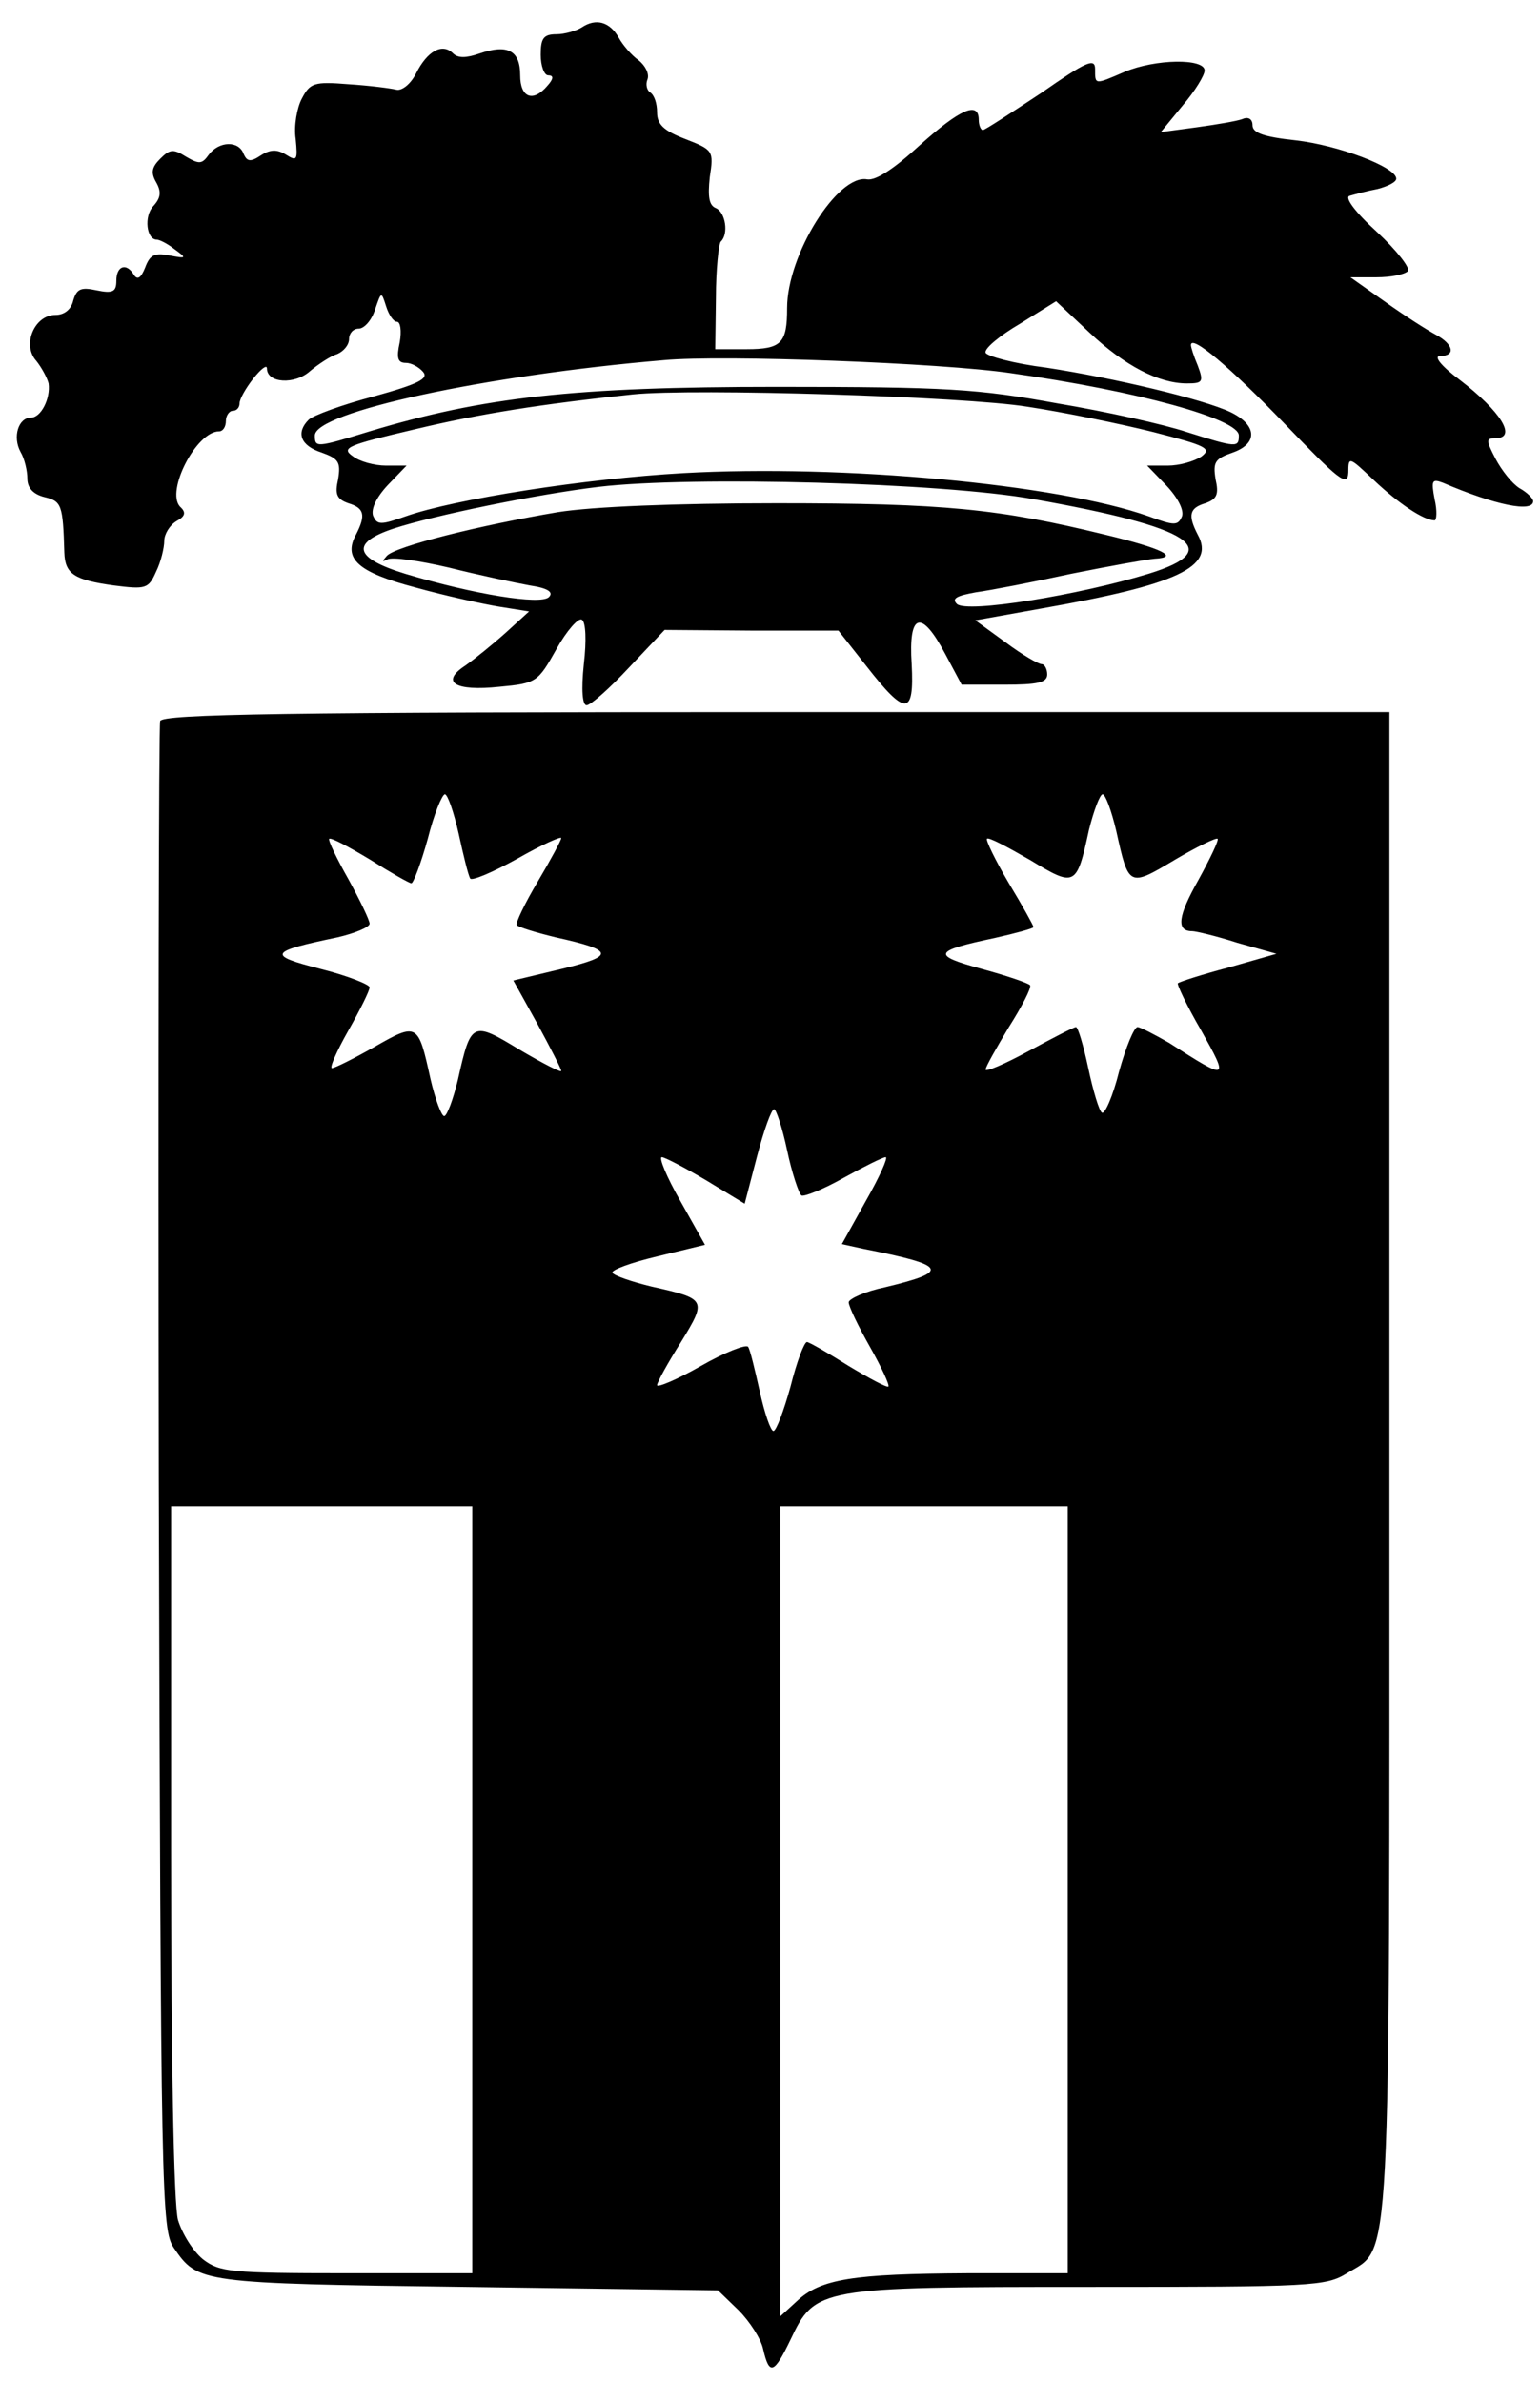 <?xml version="1.0" standalone="no"?>
<!DOCTYPE svg PUBLIC "-//W3C//DTD SVG 20010904//EN"
 "http://www.w3.org/TR/2001/REC-SVG-20010904/DTD/svg10.dtd">
<svg version="1.0" xmlns="http://www.w3.org/2000/svg"
 width="225pt" height="348pt" viewBox="0 0 225 348"
 preserveAspectRatio="xMidYMid meet">
<g transform="translate(0,348) scale(0.1,-0.1)"
fill="#000000" stroke="none">
<path d="M850 3440 c-8 -5 -25 -10 -37 -10 -19 0 -23 -6 -23 -30 0 -16 5 -30
11 -30 8 0 8 -5 -1 -15 -21 -25 -40 -18 -40 15 0 36 -18 46 -59 32 -20 -7 -32
-7 -39 0 -16 16 -38 3 -54 -29 -8 -16 -21 -26 -29 -24 -8 2 -39 6 -70 8 -50 4
-56 2 -68 -21 -7 -13 -12 -40 -9 -59 3 -31 2 -33 -14 -23 -13 8 -23 8 -37 -1
-15 -10 -20 -9 -25 2 -7 20 -36 19 -51 -1 -10 -14 -14 -14 -33 -3 -19 12 -24
11 -38 -3 -12 -12 -14 -20 -6 -34 8 -14 7 -23 -4 -35 -14 -15 -10 -49 5 -49 4
0 16 -6 26 -14 18 -13 18 -14 -8 -9 -21 4 -28 1 -35 -18 -6 -15 -11 -18 -16
-11 -11 19 -26 14 -26 -8 0 -16 -5 -19 -29 -14 -23 5 -29 2 -34 -15 -3 -13
-13 -21 -26 -21 -31 0 -49 -44 -28 -67 8 -10 16 -25 18 -33 3 -22 -11 -50 -26
-50 -18 0 -27 -28 -15 -50 6 -10 10 -28 10 -39 0 -14 9 -23 25 -27 25 -6 27
-11 29 -81 1 -31 14 -40 72 -48 47 -6 51 -5 62 20 7 14 12 35 12 45 0 10 8 23
18 29 13 7 14 13 5 21 -21 23 24 110 57 110 6 0 10 7 10 15 0 8 5 15 10 15 6
0 10 5 10 11 0 6 9 22 20 36 11 14 20 21 20 15 0 -22 41 -24 63 -4 12 10 30
22 40 25 9 4 17 13 17 22 0 8 6 15 14 15 8 0 19 12 24 28 9 26 9 27 16 5 4
-13 11 -23 16 -23 5 0 7 -13 4 -30 -5 -23 -3 -30 9 -30 8 0 19 -6 25 -13 9
-10 -7 -18 -72 -36 -46 -12 -89 -28 -95 -34 -19 -19 -12 -38 19 -48 25 -9 28
-14 24 -39 -5 -22 -2 -29 15 -35 23 -7 26 -17 11 -46 -19 -35 3 -55 87 -77 43
-12 98 -24 122 -28 l44 -7 -34 -31 c-19 -17 -45 -38 -59 -48 -37 -24 -16 -38
50 -31 54 5 56 7 83 55 15 27 32 46 37 43 6 -3 7 -31 3 -65 -4 -38 -2 -60 4
-60 6 0 34 25 62 55 l52 55 127 -1 127 0 41 -52 c57 -73 70 -73 66 3 -5 75 14
81 49 15 l24 -45 62 0 c49 0 63 3 63 15 0 8 -4 15 -8 15 -5 0 -29 14 -53 32
l-44 32 95 17 c200 35 256 61 230 108 -15 29 -12 39 11 46 17 6 20 13 15 35
-4 25 -1 30 25 39 37 13 36 40 -3 59 -40 19 -171 50 -269 65 -48 6 -88 17 -89
22 -2 6 21 25 50 42 l53 33 49 -46 c51 -48 101 -74 142 -74 23 0 25 2 16 26
-6 14 -10 27 -10 30 0 16 57 -32 137 -115 79 -82 92 -93 93 -71 0 24 1 23 38
-12 35 -33 72 -58 88 -58 3 0 4 14 0 31 -5 27 -4 30 12 24 77 -33 132 -44 132
-27 0 4 -9 13 -20 19 -11 7 -26 26 -35 43 -14 27 -14 30 0 30 32 0 8 39 -52
85 -27 20 -39 35 -29 35 23 0 20 17 -6 31 -13 7 -46 28 -74 48 l-51 36 38 0
c21 0 41 4 46 9 4 4 -16 30 -45 57 -33 30 -48 51 -40 53 7 2 25 7 41 10 15 4
27 10 27 15 0 17 -85 49 -147 56 -47 5 -63 11 -63 22 0 9 -6 13 -15 9 -8 -3
-38 -8 -67 -12 l-52 -7 32 39 c18 21 32 44 32 51 0 18 -72 17 -117 -2 -44 -19
-43 -19 -43 4 0 17 -13 11 -79 -35 -44 -29 -82 -54 -85 -54 -3 0 -6 7 -6 15 0
28 -28 15 -86 -37 -37 -34 -64 -52 -77 -50 -43 8 -117 -110 -117 -188 0 -51
-8 -60 -59 -60 l-46 0 1 75 c0 41 4 78 7 82 12 11 7 43 -7 49 -10 4 -12 16 -9
45 6 39 5 40 -36 56 -31 12 -41 21 -41 39 0 13 -4 25 -10 29 -5 3 -7 12 -4 19
3 8 -3 20 -13 28 -10 7 -23 22 -29 33 -13 23 -33 29 -54 15z m627 -505 c185
-26 333 -67 333 -91 0 -18 -3 -18 -76 5 -33 11 -118 30 -190 42 -115 21 -160
24 -409 24 -297 0 -429 -15 -595 -65 -78 -24 -80 -24 -80 -6 0 34 249 88 510
110 86 8 406 -4 507 -19z m24 -49 c53 -8 136 -25 184 -37 78 -20 86 -24 70
-36 -11 -7 -32 -13 -49 -13 l-30 0 28 -29 c17 -18 26 -36 23 -45 -6 -14 -11
-14 -49 0 -133 47 -447 76 -680 63 -143 -8 -334 -38 -405 -63 -37 -13 -42 -13
-48 1 -3 10 5 27 22 45 l27 28 -30 0 c-17 0 -39 6 -49 14 -17 12 -7 16 91 39
96 23 186 37 319 51 88 9 484 -3 576 -18z m9 -135 c232 -41 282 -74 168 -109
-101 -31 -266 -58 -280 -44 -8 8 0 12 28 17 22 3 84 15 139 27 55 11 110 21
122 22 37 2 11 15 -72 35 -156 38 -235 46 -480 46 -149 0 -270 -5 -320 -13
-113 -19 -238 -50 -250 -64 -7 -8 -7 -9 1 -5 7 4 47 -2 90 -12 44 -11 96 -22
118 -26 27 -4 35 -10 28 -17 -12 -12 -110 4 -210 34 -75 23 -80 45 -17 66 58
19 208 50 300 61 136 16 502 6 635 -18z"/>
<path d="M234 2427 c-2 -7 -3 -505 -2 -1107 3 -1055 4 -1096 22 -1123 35 -51
37 -52 428 -57 l367 -5 30 -29 c16 -16 33 -42 36 -57 9 -39 16 -36 40 14 36
76 41 77 435 77 328 0 347 1 378 20 65 40 62 -21 62 1185 l0 1095 -895 0
c-718 0 -897 -3 -901 -13z m436 -164 c7 -32 14 -61 17 -66 2 -4 33 9 69 29 35
20 64 33 64 30 0 -3 -15 -31 -34 -63 -19 -32 -33 -61 -31 -64 2 -3 28 -11 57
-18 86 -19 87 -27 9 -46 l-71 -17 35 -63 c19 -35 35 -66 35 -69 0 -3 -27 11
-61 31 -69 42 -71 41 -90 -44 -7 -29 -16 -53 -20 -53 -4 0 -13 24 -20 54 -18
82 -19 83 -82 47 -30 -17 -58 -31 -62 -31 -4 0 7 25 24 55 17 30 31 58 31 63
0 4 -32 17 -72 27 -78 20 -76 25 25 46 26 6 47 15 47 20 0 5 -14 34 -31 65
-17 30 -30 57 -28 59 3 2 29 -12 59 -30 30 -19 58 -35 61 -35 3 0 14 29 24 65
9 36 21 65 25 65 4 0 13 -26 20 -57z m961 3 c18 -81 18 -82 85 -42 32 19 61
33 63 31 2 -2 -11 -29 -28 -60 -30 -53 -33 -75 -9 -75 5 0 35 -7 66 -17 l57
-16 -70 -20 c-38 -10 -72 -21 -74 -23 -2 -1 13 -33 34 -69 41 -73 40 -74 -47
-18 -21 12 -42 23 -46 23 -5 0 -17 -29 -27 -65 -9 -36 -21 -63 -25 -60 -4 2
-13 32 -20 65 -7 33 -15 60 -18 60 -3 0 -34 -16 -69 -35 -35 -19 -63 -31 -63
-27 0 4 16 32 34 62 19 30 33 57 31 61 -2 3 -34 14 -71 24 -73 20 -71 26 19
45 31 7 57 14 57 16 0 2 -16 31 -36 64 -20 34 -34 63 -32 65 2 3 30 -12 63
-31 66 -40 68 -39 86 44 7 28 16 52 20 52 4 0 13 -24 20 -54z m-481 -466 c7
-33 17 -63 21 -66 4 -2 32 9 62 26 29 16 57 30 61 30 4 0 -9 -29 -29 -64 l-35
-63 32 -7 c122 -24 127 -33 31 -56 -29 -6 -53 -17 -53 -22 0 -6 14 -35 31 -65
17 -30 29 -56 27 -58 -2 -2 -28 12 -58 30 -30 19 -58 35 -61 35 -4 0 -15 -29
-24 -65 -10 -36 -21 -65 -25 -65 -4 0 -13 26 -20 58 -7 31 -14 61 -17 65 -3 4
-34 -8 -69 -28 -35 -20 -64 -32 -64 -28 0 4 16 33 35 63 38 62 37 63 -43 81
-29 7 -55 16 -57 20 -3 4 27 15 65 24 l70 17 -36 64 c-20 35 -32 64 -27 64 4
0 33 -15 65 -34 l56 -34 18 69 c10 38 21 69 25 69 3 0 12 -27 19 -60z m-460
-1080 l0 -560 -184 0 c-170 0 -185 2 -209 20 -15 12 -31 38 -37 58 -6 23 -10
226 -10 540 l0 502 220 0 220 0 0 -560z m870 0 l0 -560 -147 0 c-167 -1 -214
-8 -249 -41 l-24 -22 0 591 0 592 210 0 210 0 0 -560z"/>
</g>
</svg>
